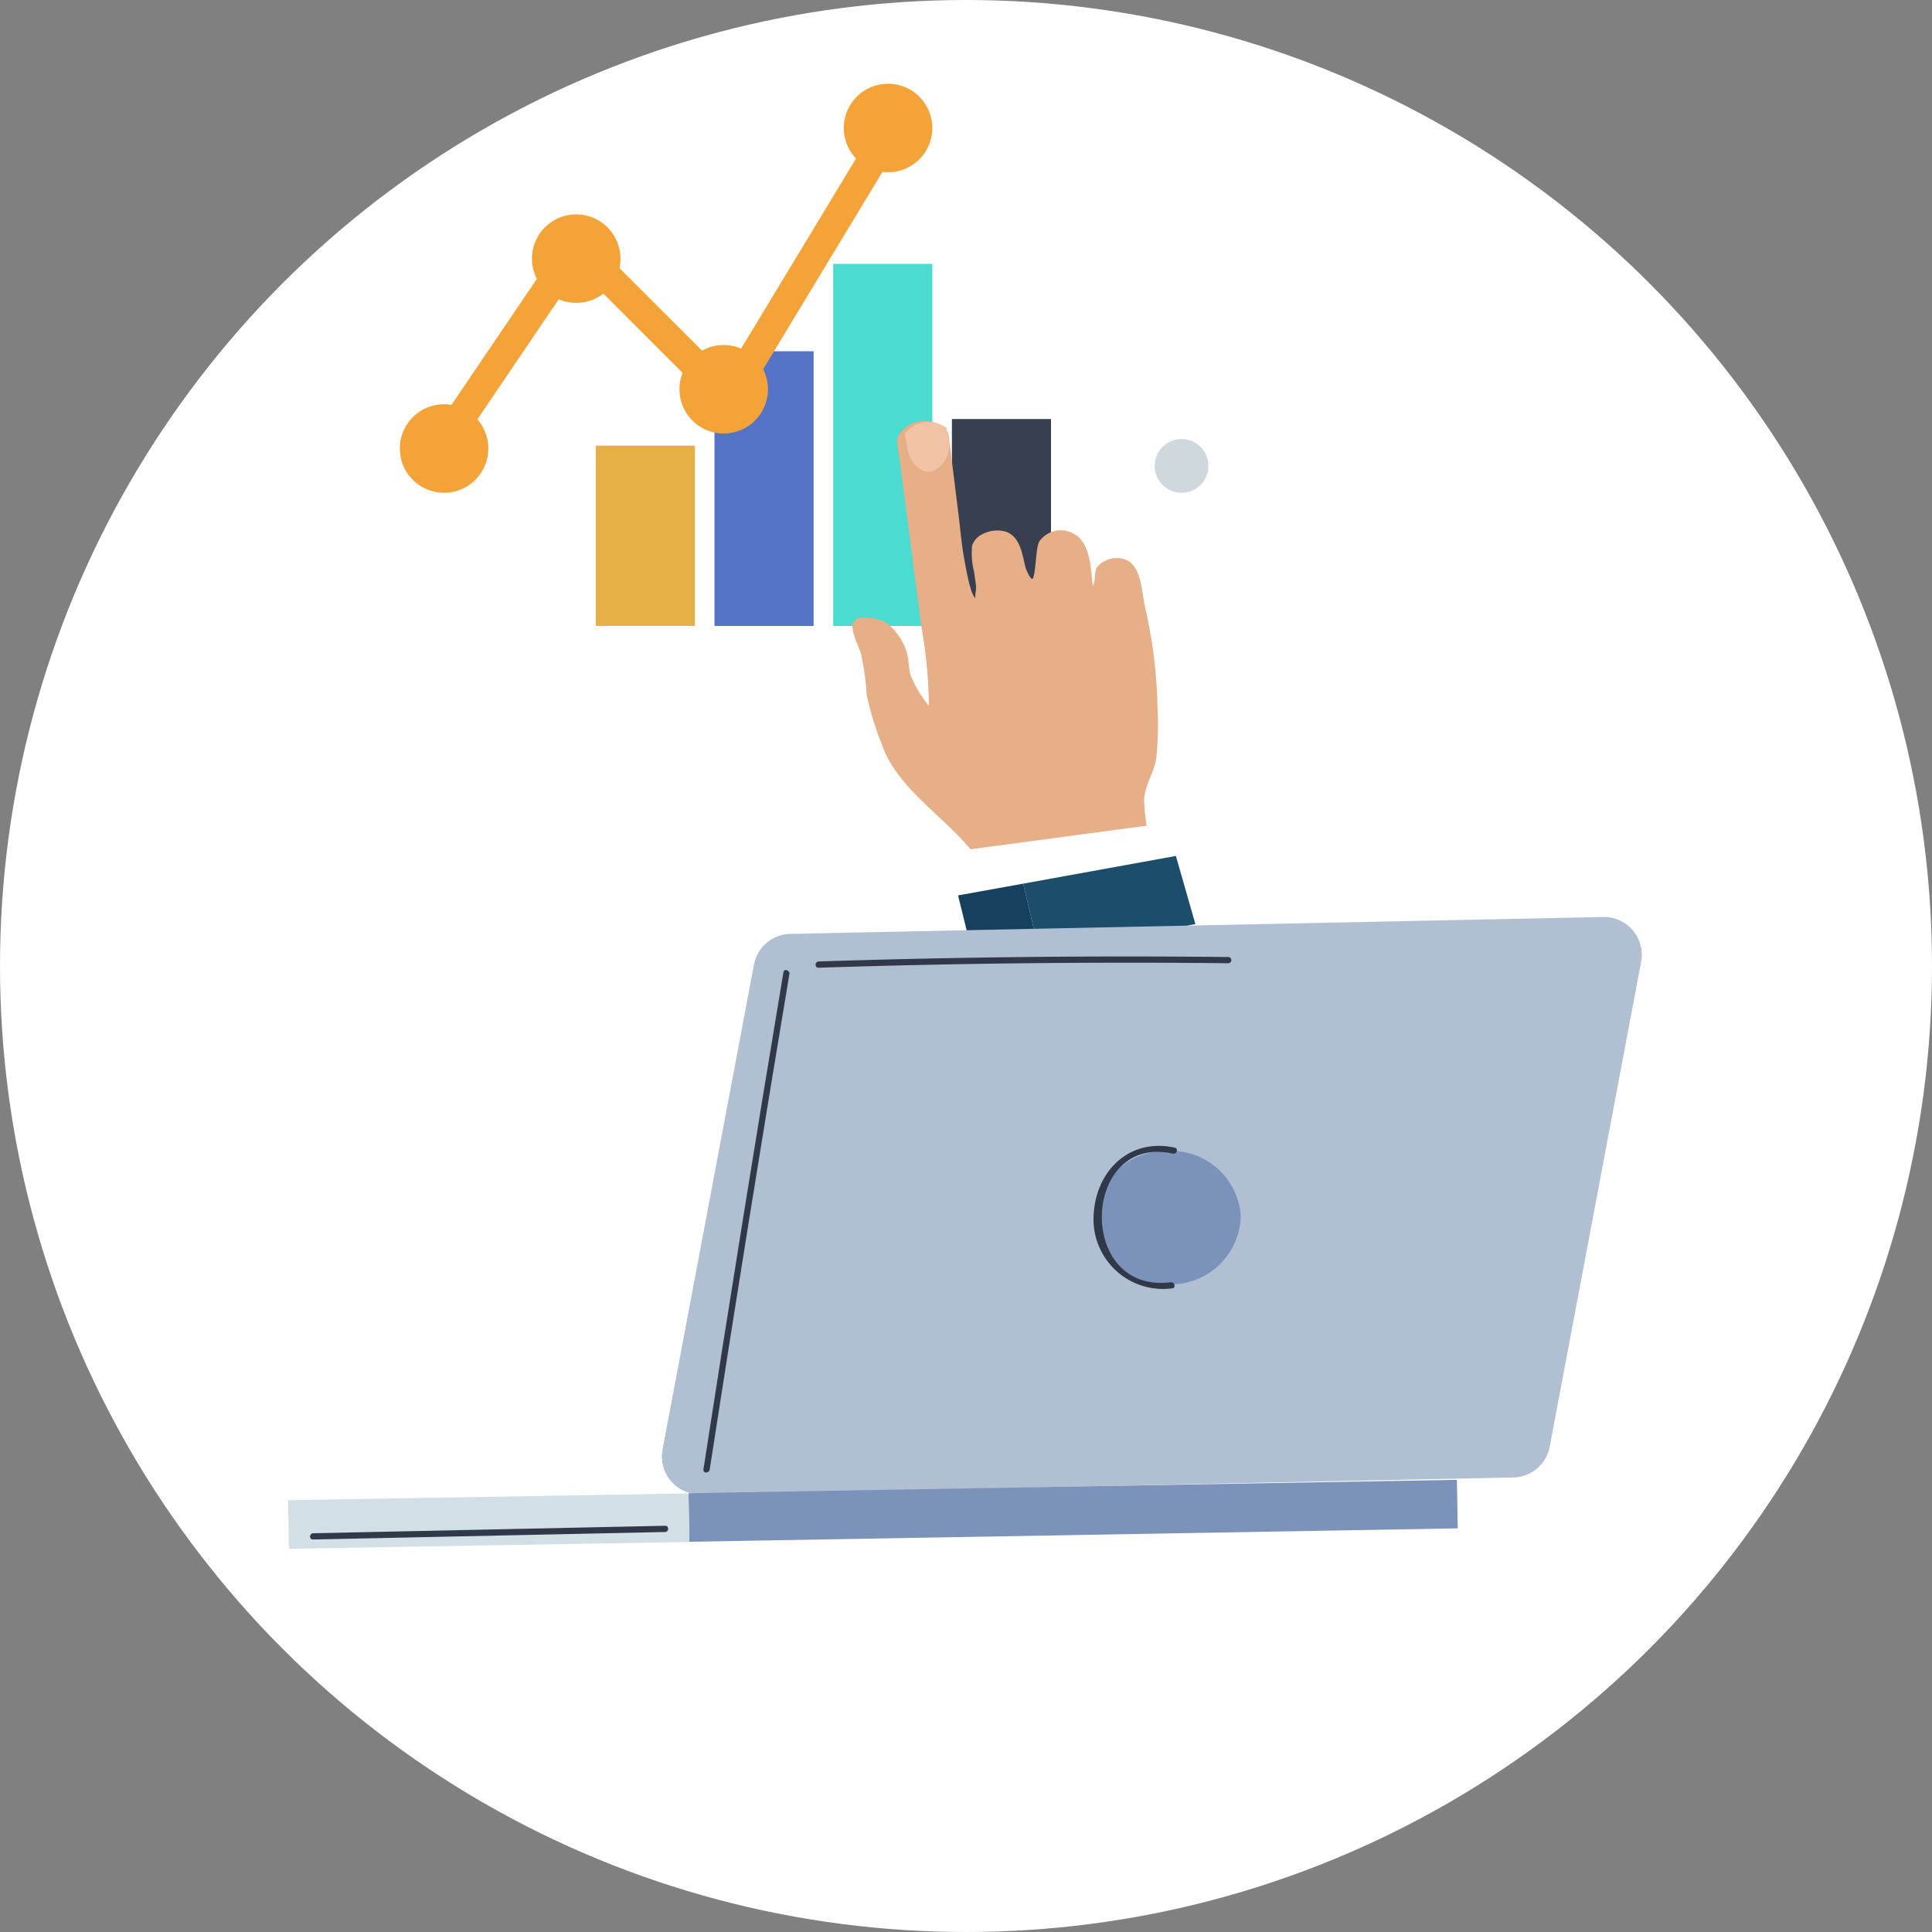 <svg xmlns="http://www.w3.org/2000/svg" xmlns:xlink="http://www.w3.org/1999/xlink" width="162" height="162" viewBox="0 0 162 162">
  <rect x="0" y="0" width="162" height="162" fill="#808080" stroke="none"/>
  <defs>
    <clipPath id="clip-path">
      <rect id="Rectángulo_366798" data-name="Rectángulo 366798" width="77.17" height="73.978" transform="translate(0 7.022)" fill="none"/>
    </clipPath>
  </defs>
  <g id="Grupo_1033329" data-name="Grupo 1033329" transform="translate(8043 -6674)">
    <circle id="Elipse_8584" data-name="Elipse 8584" cx="81" cy="81" r="81" transform="translate(-8043 6674)" fill="#fff"/>
    <g id="Grupo_1033287" data-name="Grupo 1033287" transform="translate(-8018.844 6674)">
      <g id="Grupo_1033286" data-name="Grupo 1033286" transform="translate(0 0)" clip-path="url(#clip-path)">
        <path id="Trazado_781228" data-name="Trazado 781228" d="M66.059,33.438a2.251,2.251,0,1,1-2.25-2.25,2.251,2.251,0,0,1,2.25,2.25" transform="translate(11.111 5.63)" fill="#cfd8dc"/>
        <rect id="Rectángulo_366794" data-name="Rectángulo 366794" width="8.31" height="15.12" transform="translate(25.802 37.367)" fill="#e6b046"/>
        <rect id="Rectángulo_366795" data-name="Rectángulo 366795" width="8.31" height="23.035" transform="translate(35.756 29.452)" fill="#5573c6"/>
        <rect id="Rectángulo_366796" data-name="Rectángulo 366796" width="8.31" height="30.359" transform="translate(45.71 22.128)" fill="#4adbd1"/>
        <rect id="Rectángulo_366797" data-name="Rectángulo 366797" width="8.308" height="17.351" transform="translate(55.664 35.136)" fill="#373f51"/>
        <path id="Trazado_781235" data-name="Trazado 781235" d="M65.062,66.342c-.1.079-.469.061-.587.077l-1.133.146c-1.151.15-.934.565-2.081.714-2.376.307-4.792.236-7.156.6-2.152.333-3.243-1.1-4.644-2.657-2.3-2.556-5.777-4.858-6.911-8.2a25.492,25.492,0,0,1-1.271-4.166,22.08,22.08,0,0,0-.469-3.413c-.334-1.086-1.6-3.111.32-3.049a4.244,4.244,0,0,1,1.725.379A4.9,4.9,0,0,1,44.608,49.2c.243.7.145,1.432.39,2.119a10.011,10.011,0,0,0,1.5,2.461,40.149,40.149,0,0,0-.642-6.691q-.372-2.869-.747-5.738l-1.066-8.175-.006-.05c-.066-.518-.187-1.061-.2-1.583a.91.91,0,0,1,.192-.551,1.316,1.316,0,0,1,.1-.131l.014-.017a3.6,3.6,0,0,1,.256-.262,2.543,2.543,0,0,1,2.9-.4,2.742,2.742,0,0,1,.307.171l.018.012a1.464,1.464,0,0,1,.32.279.939.939,0,0,1,.2.447c.046.293.074.58.115.875.241,1.865.466,3.733.7,5.6.161,1.274.261,2.573.489,3.837.205,1.132.517,2.951.95,3.374-.059-.289.1-.75.047-1.1-.051-.368-.105-.737-.155-1.106a6.519,6.519,0,0,1-.175-2.179c.3-1.15,2.073-1.6,3.045-1.118,1.019.509,1.183,1.89,1.426,2.865.072.286.539,1.345.669.881.25-.888.2-2.52.516-3.041a2.2,2.2,0,0,1,2.91-.6c1.381.757,1.4,2.989,1.556,4.344.238-.243.127-1.242.345-1.545a2.16,2.16,0,0,1,1.511-.774c2.256-.148,2.176,2.563,2.531,4.108a41.375,41.375,0,0,1,1.045,8.481,26.6,26.6,0,0,1-.111,4.194c-.172,1.195-.96,2.242-1.018,3.464a18.824,18.824,0,0,0,.379,3.137c.068.525.122.957.145,1.137.021.158.093.338,0,.417" transform="translate(7.236 5.397)" fill="#e6af87"/>
        <path id="Trazado_781236" data-name="Trazado 781236" d="M46.18,34.093c-.937.263-1.9-.564-2.137-1.838l-.2-1.065c-.014-.086-.03-.182-.035-.269a3.355,3.355,0,0,1,.256-.261,2.541,2.541,0,0,1,2.9-.4,2.48,2.48,0,0,1,.306.171l.018.011.156.851a2.389,2.389,0,0,1-1.267,2.8" transform="translate(7.908 5.411)" fill="#f1c3a4"/>
        <path id="Trazado_781237" data-name="Trazado 781237" d="M63.736,58.6,48.19,60.676l1.049,4.1,15.271-2.556Z" transform="translate(8.698 10.578)" fill="#fff"/>
        <path id="Trazado_781238" data-name="Trazado 781238" d="M66.653,66.51,53.591,69l-1.373-5.879,12.8-2.323Z" transform="translate(9.425 10.974)" fill="#1c4d6b"/>
        <path id="Trazado_781239" data-name="Trazado 781239" d="M54.426,68.645l-5.38,1.026-1.458-5.92,5.466-.985Z" transform="translate(8.59 11.329)" fill="#16405e"/>
        <path id="Trazado_781240" data-name="Trazado 781240" d="M22.7,30.939a1.238,1.238,0,0,1-1.023-1.93l11.13-16.431a1.238,1.238,0,0,1,1.9-.181L46.313,24,59.276,2.561a1.237,1.237,0,1,1,2.117,1.28L47.614,26.633a1.237,1.237,0,0,1-1.934.234L34.018,15.2,23.728,30.4a1.237,1.237,0,0,1-1.025.543" transform="translate(-9.624 7.377)" fill="#f4a338"/>
        <path id="Trazado_781241" data-name="Trazado 781241" d="M26.792,26.477a3.71,3.71,0,1,1-3.71-3.71,3.71,3.71,0,0,1,3.71,3.71" transform="translate(-10.003 11.132)" fill="#f4a338"/>
        <path id="Trazado_781242" data-name="Trazado 781242" d="M36.179,12.989a3.71,3.71,0,1,1-3.71-3.71,3.711,3.711,0,0,1,3.71,3.71" transform="translate(-8.308 8.697)" fill="#f4a338"/>
        <path id="Trazado_781243" data-name="Trazado 781243" d="M46.655,22.269a3.71,3.71,0,1,1-3.71-3.71,3.71,3.71,0,0,1,3.71,3.71" transform="translate(-6.417 10.372)" fill="#f4a338"/>
        <path id="Trazado_781244" data-name="Trazado 781244" d="M58.329,3.71A3.71,3.71,0,1,1,54.619,0a3.709,3.709,0,0,1,3.71,3.71" transform="translate(-4.31 7.022)" fill="#f4a338"/>
      </g>
    </g>
    <g id="Grupo_1033285" data-name="Grupo 1033285" transform="translate(-8770.896 -11731.922)">
      <path id="Trazado_781196" data-name="Trazado 781196" d="M3.458,53.577,71.319,47.4a3.169,3.169,0,0,0,2.861-2.788l4.8-41.072A3.169,3.169,0,0,0,75.542.013L7.682,6.192A3.17,3.17,0,0,0,4.821,8.981L.022,50.052a3.17,3.17,0,0,0,3.436,3.524" transform="matrix(0.998, 0.07, -0.07, 0.998, 786.932, 18477.512)" fill="#b0c0d2"/>
      <path id="Trazado_781200" data-name="Trazado 781200" d="M12.165,5.041A5.86,5.86,0,0,1,6.6,11.16,5.861,5.861,0,0,1,.021,6.147,5.86,5.86,0,0,1,5.587.028a5.859,5.859,0,0,1,6.578,5.013" transform="matrix(0.998, 0.07, -0.07, 0.998, 820.147, 18502.012)" fill="#7b92ba"/>
      <rect id="Rectángulo_366787" data-name="Rectángulo 366787" width="64.444" height="4.07" transform="translate(785.625 18531.131) rotate(-1)" fill="#7b92ba"/>
      <rect id="Rectángulo_366788" data-name="Rectángulo 366788" width="33.579" height="4.07" transform="matrix(1, -0.017, 0.017, 1, 752.052, 18531.717)" fill="#d2e0e6"/>
      <path id="Trazado_781197" data-name="Trazado 781197" d="M.24,2.774Q17.321,1.018,34.46,0a.261.261,0,0,1,.022.522Q17.342,1.541.262,3.3c-.335.035-.356-.489-.022-.523" transform="matrix(0.998, 0.07, -0.07, 0.998, 796.5, 18483.756)" fill="#303949"/>
      <path id="Trazado_781198" data-name="Trazado 781198" d="M3.773.2c.033-.334.542-.213.51.118Q2.277,21.257.524,42.22c-.028.331-.55.357-.523.022Q1.76,21.209,3.773.2" transform="matrix(0.998, 0.07, -0.07, 0.998, 789.835, 18486.98)" fill="#303949"/>
      <path id="Trazado_781201" data-name="Trazado 781201" d="M6.391.071c.333.05.213.56-.118.51C-1.5-.582-1.03,12.9,6.849,11.348c.326-.065.49.433.16.5a5.832,5.832,0,0,1-7-5.482C-.156,2.512,2.528-.507,6.391.071" transform="matrix(0.998, 0.07, -0.07, 0.998, 820.027, 18501.637)" fill="#303949"/>
      <path id="Trazado_781199" data-name="Trazado 781199" d="M.241,2.692,29.638,0c.336-.03.357.492.022.523L.263,3.216c-.336.03-.357-.493-.022-.523" transform="matrix(0.998, 0.07, -0.07, 0.998, 754.099, 18531.783)" fill="#303949"/>
    </g>
  </g>
</svg>
